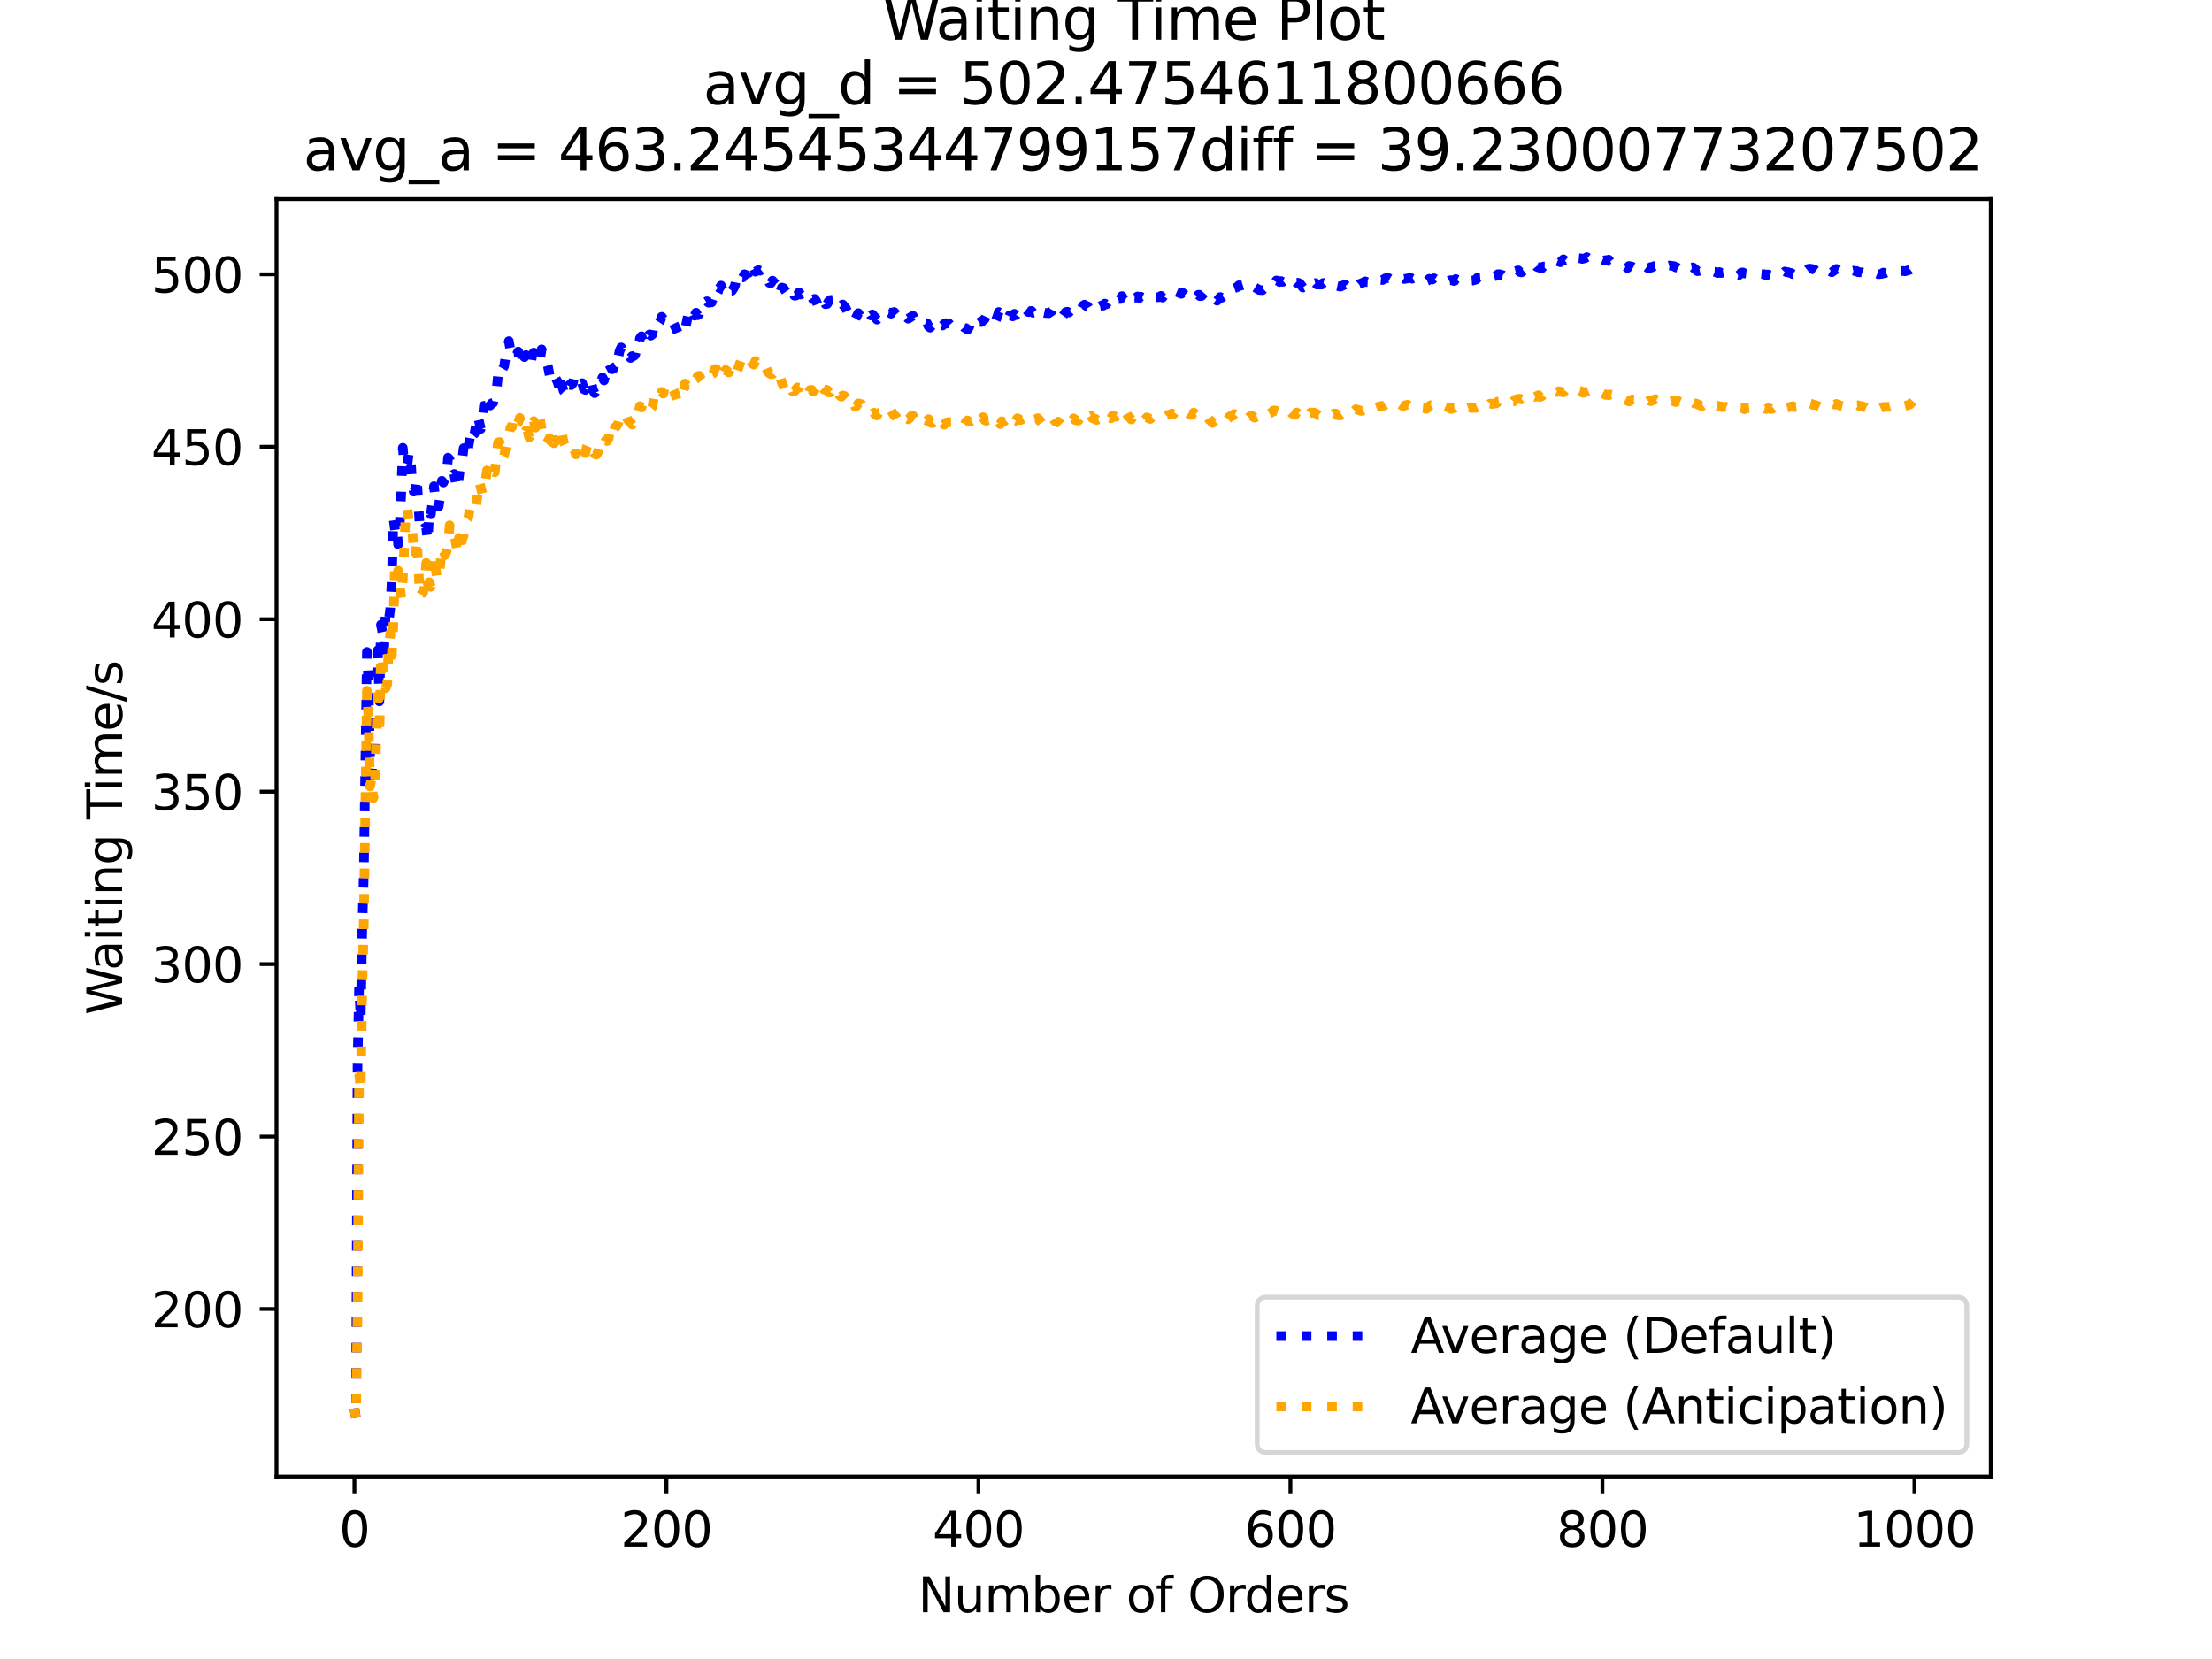 <?xml version="1.0" encoding="utf-8" standalone="no"?>
<!DOCTYPE svg PUBLIC "-//W3C//DTD SVG 1.1//EN"
  "http://www.w3.org/Graphics/SVG/1.1/DTD/svg11.dtd">
<svg xmlns:xlink="http://www.w3.org/1999/xlink" width="460.8pt" height="345.6pt" viewBox="0 0 460.8 345.6" xmlns="http://www.w3.org/2000/svg" version="1.1">
 <defs>
  <style type="text/css">*{stroke-linejoin: round; stroke-linecap: butt}</style>
 </defs>
 <g id="figure_1">
  <g id="patch_1">
   <path d="M 0 345.6 
L 460.8 345.6 
L 460.8 0 
L 0 0 
z
" style="fill: #ffffff"/>
  </g>
  <g id="axes_1">
   <g id="patch_2">
    <path d="M 57.6 307.584 
L 414.72 307.584 
L 414.72 41.472 
L 57.6 41.472 
z
" style="fill: #ffffff"/>
   </g>
   <g id="matplotlib.axis_1">
    <g id="xtick_1">
     <g id="line2d_1">
      <defs>
       <path id="mba0e4a3437" d="M 0 0 
L 0 3.5 
" style="stroke: #000000; stroke-width: 0.8"/>
      </defs>
      <g>
       <use xlink:href="#mba0e4a3437" x="73.833" y="307.584" style="stroke: #000000; stroke-width: 0.8"/>
      </g>
     </g>
     <g id="text_1">
      <!-- 0 -->
      <g transform="translate(70.651 322.182)scale(0.1 -0.1)">
       <defs>
        <path id="DejaVuSans-30" d="M 2034 4250 
Q 1547 4250 1301 3770 
Q 1056 3291 1056 2328 
Q 1056 1369 1301 889 
Q 1547 409 2034 409 
Q 2525 409 2770 889 
Q 3016 1369 3016 2328 
Q 3016 3291 2770 3770 
Q 2525 4250 2034 4250 
z
M 2034 4750 
Q 2819 4750 3233 4129 
Q 3647 3509 3647 2328 
Q 3647 1150 3233 529 
Q 2819 -91 2034 -91 
Q 1250 -91 836 529 
Q 422 1150 422 2328 
Q 422 3509 836 4129 
Q 1250 4750 2034 4750 
z
" transform="scale(0.016)"/>
       </defs>
       <use xlink:href="#DejaVuSans-30"/>
      </g>
     </g>
    </g>
    <g id="xtick_2">
     <g id="line2d_2">
      <g>
       <use xlink:href="#mba0e4a3437" x="138.829" y="307.584" style="stroke: #000000; stroke-width: 0.8"/>
      </g>
     </g>
     <g id="text_2">
      <!-- 200 -->
      <g transform="translate(129.285 322.182)scale(0.1 -0.1)">
       <defs>
        <path id="DejaVuSans-32" d="M 1228 531 
L 3431 531 
L 3431 0 
L 469 0 
L 469 531 
Q 828 903 1448 1529 
Q 2069 2156 2228 2338 
Q 2531 2678 2651 2914 
Q 2772 3150 2772 3378 
Q 2772 3750 2511 3984 
Q 2250 4219 1831 4219 
Q 1534 4219 1204 4116 
Q 875 4013 500 3803 
L 500 4441 
Q 881 4594 1212 4672 
Q 1544 4750 1819 4750 
Q 2544 4750 2975 4387 
Q 3406 4025 3406 3419 
Q 3406 3131 3298 2873 
Q 3191 2616 2906 2266 
Q 2828 2175 2409 1742 
Q 1991 1309 1228 531 
z
" transform="scale(0.016)"/>
       </defs>
       <use xlink:href="#DejaVuSans-32"/>
       <use xlink:href="#DejaVuSans-30" x="63.623"/>
       <use xlink:href="#DejaVuSans-30" x="127.246"/>
      </g>
     </g>
    </g>
    <g id="xtick_3">
     <g id="line2d_3">
      <g>
       <use xlink:href="#mba0e4a3437" x="203.825" y="307.584" style="stroke: #000000; stroke-width: 0.8"/>
      </g>
     </g>
     <g id="text_3">
      <!-- 400 -->
      <g transform="translate(194.281 322.182)scale(0.1 -0.1)">
       <defs>
        <path id="DejaVuSans-34" d="M 2419 4116 
L 825 1625 
L 2419 1625 
L 2419 4116 
z
M 2253 4666 
L 3047 4666 
L 3047 1625 
L 3713 1625 
L 3713 1100 
L 3047 1100 
L 3047 0 
L 2419 0 
L 2419 1100 
L 313 1100 
L 313 1709 
L 2253 4666 
z
" transform="scale(0.016)"/>
       </defs>
       <use xlink:href="#DejaVuSans-34"/>
       <use xlink:href="#DejaVuSans-30" x="63.623"/>
       <use xlink:href="#DejaVuSans-30" x="127.246"/>
      </g>
     </g>
    </g>
    <g id="xtick_4">
     <g id="line2d_4">
      <g>
       <use xlink:href="#mba0e4a3437" x="268.82" y="307.584" style="stroke: #000000; stroke-width: 0.8"/>
      </g>
     </g>
     <g id="text_4">
      <!-- 600 -->
      <g transform="translate(259.277 322.182)scale(0.1 -0.1)">
       <defs>
        <path id="DejaVuSans-36" d="M 2113 2584 
Q 1688 2584 1439 2293 
Q 1191 2003 1191 1497 
Q 1191 994 1439 701 
Q 1688 409 2113 409 
Q 2538 409 2786 701 
Q 3034 994 3034 1497 
Q 3034 2003 2786 2293 
Q 2538 2584 2113 2584 
z
M 3366 4563 
L 3366 3988 
Q 3128 4100 2886 4159 
Q 2644 4219 2406 4219 
Q 1781 4219 1451 3797 
Q 1122 3375 1075 2522 
Q 1259 2794 1537 2939 
Q 1816 3084 2150 3084 
Q 2853 3084 3261 2657 
Q 3669 2231 3669 1497 
Q 3669 778 3244 343 
Q 2819 -91 2113 -91 
Q 1303 -91 875 529 
Q 447 1150 447 2328 
Q 447 3434 972 4092 
Q 1497 4750 2381 4750 
Q 2619 4750 2861 4703 
Q 3103 4656 3366 4563 
z
" transform="scale(0.016)"/>
       </defs>
       <use xlink:href="#DejaVuSans-36"/>
       <use xlink:href="#DejaVuSans-30" x="63.623"/>
       <use xlink:href="#DejaVuSans-30" x="127.246"/>
      </g>
     </g>
    </g>
    <g id="xtick_5">
     <g id="line2d_5">
      <g>
       <use xlink:href="#mba0e4a3437" x="333.816" y="307.584" style="stroke: #000000; stroke-width: 0.8"/>
      </g>
     </g>
     <g id="text_5">
      <!-- 800 -->
      <g transform="translate(324.273 322.182)scale(0.1 -0.1)">
       <defs>
        <path id="DejaVuSans-38" d="M 2034 2216 
Q 1584 2216 1326 1975 
Q 1069 1734 1069 1313 
Q 1069 891 1326 650 
Q 1584 409 2034 409 
Q 2484 409 2743 651 
Q 3003 894 3003 1313 
Q 3003 1734 2745 1975 
Q 2488 2216 2034 2216 
z
M 1403 2484 
Q 997 2584 770 2862 
Q 544 3141 544 3541 
Q 544 4100 942 4425 
Q 1341 4750 2034 4750 
Q 2731 4750 3128 4425 
Q 3525 4100 3525 3541 
Q 3525 3141 3298 2862 
Q 3072 2584 2669 2484 
Q 3125 2378 3379 2068 
Q 3634 1759 3634 1313 
Q 3634 634 3220 271 
Q 2806 -91 2034 -91 
Q 1263 -91 848 271 
Q 434 634 434 1313 
Q 434 1759 690 2068 
Q 947 2378 1403 2484 
z
M 1172 3481 
Q 1172 3119 1398 2916 
Q 1625 2713 2034 2713 
Q 2441 2713 2670 2916 
Q 2900 3119 2900 3481 
Q 2900 3844 2670 4047 
Q 2441 4250 2034 4250 
Q 1625 4250 1398 4047 
Q 1172 3844 1172 3481 
z
" transform="scale(0.016)"/>
       </defs>
       <use xlink:href="#DejaVuSans-38"/>
       <use xlink:href="#DejaVuSans-30" x="63.623"/>
       <use xlink:href="#DejaVuSans-30" x="127.246"/>
      </g>
     </g>
    </g>
    <g id="xtick_6">
     <g id="line2d_6">
      <g>
       <use xlink:href="#mba0e4a3437" x="398.812" y="307.584" style="stroke: #000000; stroke-width: 0.8"/>
      </g>
     </g>
     <g id="text_6">
      <!-- 1000 -->
      <g transform="translate(386.087 322.182)scale(0.1 -0.1)">
       <defs>
        <path id="DejaVuSans-31" d="M 794 531 
L 1825 531 
L 1825 4091 
L 703 3866 
L 703 4441 
L 1819 4666 
L 2450 4666 
L 2450 531 
L 3481 531 
L 3481 0 
L 794 0 
L 794 531 
z
" transform="scale(0.016)"/>
       </defs>
       <use xlink:href="#DejaVuSans-31"/>
       <use xlink:href="#DejaVuSans-30" x="63.623"/>
       <use xlink:href="#DejaVuSans-30" x="127.246"/>
       <use xlink:href="#DejaVuSans-30" x="190.869"/>
      </g>
     </g>
    </g>
    <g id="text_7">
     <!-- Number of Orders -->
     <g transform="translate(191.262 335.861)scale(0.1 -0.1)">
      <defs>
       <path id="DejaVuSans-4e" d="M 628 4666 
L 1478 4666 
L 3547 763 
L 3547 4666 
L 4159 4666 
L 4159 0 
L 3309 0 
L 1241 3903 
L 1241 0 
L 628 0 
L 628 4666 
z
" transform="scale(0.016)"/>
       <path id="DejaVuSans-75" d="M 544 1381 
L 544 3500 
L 1119 3500 
L 1119 1403 
Q 1119 906 1312 657 
Q 1506 409 1894 409 
Q 2359 409 2629 706 
Q 2900 1003 2900 1516 
L 2900 3500 
L 3475 3500 
L 3475 0 
L 2900 0 
L 2900 538 
Q 2691 219 2414 64 
Q 2138 -91 1772 -91 
Q 1169 -91 856 284 
Q 544 659 544 1381 
z
M 1991 3584 
L 1991 3584 
z
" transform="scale(0.016)"/>
       <path id="DejaVuSans-6d" d="M 3328 2828 
Q 3544 3216 3844 3400 
Q 4144 3584 4550 3584 
Q 5097 3584 5394 3201 
Q 5691 2819 5691 2113 
L 5691 0 
L 5113 0 
L 5113 2094 
Q 5113 2597 4934 2840 
Q 4756 3084 4391 3084 
Q 3944 3084 3684 2787 
Q 3425 2491 3425 1978 
L 3425 0 
L 2847 0 
L 2847 2094 
Q 2847 2600 2669 2842 
Q 2491 3084 2119 3084 
Q 1678 3084 1418 2786 
Q 1159 2488 1159 1978 
L 1159 0 
L 581 0 
L 581 3500 
L 1159 3500 
L 1159 2956 
Q 1356 3278 1631 3431 
Q 1906 3584 2284 3584 
Q 2666 3584 2933 3390 
Q 3200 3197 3328 2828 
z
" transform="scale(0.016)"/>
       <path id="DejaVuSans-62" d="M 3116 1747 
Q 3116 2381 2855 2742 
Q 2594 3103 2138 3103 
Q 1681 3103 1420 2742 
Q 1159 2381 1159 1747 
Q 1159 1113 1420 752 
Q 1681 391 2138 391 
Q 2594 391 2855 752 
Q 3116 1113 3116 1747 
z
M 1159 2969 
Q 1341 3281 1617 3432 
Q 1894 3584 2278 3584 
Q 2916 3584 3314 3078 
Q 3713 2572 3713 1747 
Q 3713 922 3314 415 
Q 2916 -91 2278 -91 
Q 1894 -91 1617 61 
Q 1341 213 1159 525 
L 1159 0 
L 581 0 
L 581 4863 
L 1159 4863 
L 1159 2969 
z
" transform="scale(0.016)"/>
       <path id="DejaVuSans-65" d="M 3597 1894 
L 3597 1613 
L 953 1613 
Q 991 1019 1311 708 
Q 1631 397 2203 397 
Q 2534 397 2845 478 
Q 3156 559 3463 722 
L 3463 178 
Q 3153 47 2828 -22 
Q 2503 -91 2169 -91 
Q 1331 -91 842 396 
Q 353 884 353 1716 
Q 353 2575 817 3079 
Q 1281 3584 2069 3584 
Q 2775 3584 3186 3129 
Q 3597 2675 3597 1894 
z
M 3022 2063 
Q 3016 2534 2758 2815 
Q 2500 3097 2075 3097 
Q 1594 3097 1305 2825 
Q 1016 2553 972 2059 
L 3022 2063 
z
" transform="scale(0.016)"/>
       <path id="DejaVuSans-72" d="M 2631 2963 
Q 2534 3019 2420 3045 
Q 2306 3072 2169 3072 
Q 1681 3072 1420 2755 
Q 1159 2438 1159 1844 
L 1159 0 
L 581 0 
L 581 3500 
L 1159 3500 
L 1159 2956 
Q 1341 3275 1631 3429 
Q 1922 3584 2338 3584 
Q 2397 3584 2469 3576 
Q 2541 3569 2628 3553 
L 2631 2963 
z
" transform="scale(0.016)"/>
       <path id="DejaVuSans-20" transform="scale(0.016)"/>
       <path id="DejaVuSans-6f" d="M 1959 3097 
Q 1497 3097 1228 2736 
Q 959 2375 959 1747 
Q 959 1119 1226 758 
Q 1494 397 1959 397 
Q 2419 397 2687 759 
Q 2956 1122 2956 1747 
Q 2956 2369 2687 2733 
Q 2419 3097 1959 3097 
z
M 1959 3584 
Q 2709 3584 3137 3096 
Q 3566 2609 3566 1747 
Q 3566 888 3137 398 
Q 2709 -91 1959 -91 
Q 1206 -91 779 398 
Q 353 888 353 1747 
Q 353 2609 779 3096 
Q 1206 3584 1959 3584 
z
" transform="scale(0.016)"/>
       <path id="DejaVuSans-66" d="M 2375 4863 
L 2375 4384 
L 1825 4384 
Q 1516 4384 1395 4259 
Q 1275 4134 1275 3809 
L 1275 3500 
L 2222 3500 
L 2222 3053 
L 1275 3053 
L 1275 0 
L 697 0 
L 697 3053 
L 147 3053 
L 147 3500 
L 697 3500 
L 697 3744 
Q 697 4328 969 4595 
Q 1241 4863 1831 4863 
L 2375 4863 
z
" transform="scale(0.016)"/>
       <path id="DejaVuSans-4f" d="M 2522 4238 
Q 1834 4238 1429 3725 
Q 1025 3213 1025 2328 
Q 1025 1447 1429 934 
Q 1834 422 2522 422 
Q 3209 422 3611 934 
Q 4013 1447 4013 2328 
Q 4013 3213 3611 3725 
Q 3209 4238 2522 4238 
z
M 2522 4750 
Q 3503 4750 4090 4092 
Q 4678 3434 4678 2328 
Q 4678 1225 4090 567 
Q 3503 -91 2522 -91 
Q 1538 -91 948 565 
Q 359 1222 359 2328 
Q 359 3434 948 4092 
Q 1538 4750 2522 4750 
z
" transform="scale(0.016)"/>
       <path id="DejaVuSans-64" d="M 2906 2969 
L 2906 4863 
L 3481 4863 
L 3481 0 
L 2906 0 
L 2906 525 
Q 2725 213 2448 61 
Q 2172 -91 1784 -91 
Q 1150 -91 751 415 
Q 353 922 353 1747 
Q 353 2572 751 3078 
Q 1150 3584 1784 3584 
Q 2172 3584 2448 3432 
Q 2725 3281 2906 2969 
z
M 947 1747 
Q 947 1113 1208 752 
Q 1469 391 1925 391 
Q 2381 391 2643 752 
Q 2906 1113 2906 1747 
Q 2906 2381 2643 2742 
Q 2381 3103 1925 3103 
Q 1469 3103 1208 2742 
Q 947 2381 947 1747 
z
" transform="scale(0.016)"/>
       <path id="DejaVuSans-73" d="M 2834 3397 
L 2834 2853 
Q 2591 2978 2328 3040 
Q 2066 3103 1784 3103 
Q 1356 3103 1142 2972 
Q 928 2841 928 2578 
Q 928 2378 1081 2264 
Q 1234 2150 1697 2047 
L 1894 2003 
Q 2506 1872 2764 1633 
Q 3022 1394 3022 966 
Q 3022 478 2636 193 
Q 2250 -91 1575 -91 
Q 1294 -91 989 -36 
Q 684 19 347 128 
L 347 722 
Q 666 556 975 473 
Q 1284 391 1588 391 
Q 1994 391 2212 530 
Q 2431 669 2431 922 
Q 2431 1156 2273 1281 
Q 2116 1406 1581 1522 
L 1381 1569 
Q 847 1681 609 1914 
Q 372 2147 372 2553 
Q 372 3047 722 3315 
Q 1072 3584 1716 3584 
Q 2034 3584 2315 3537 
Q 2597 3491 2834 3397 
z
" transform="scale(0.016)"/>
      </defs>
      <use xlink:href="#DejaVuSans-4e"/>
      <use xlink:href="#DejaVuSans-75" x="74.805"/>
      <use xlink:href="#DejaVuSans-6d" x="138.184"/>
      <use xlink:href="#DejaVuSans-62" x="235.596"/>
      <use xlink:href="#DejaVuSans-65" x="299.072"/>
      <use xlink:href="#DejaVuSans-72" x="360.596"/>
      <use xlink:href="#DejaVuSans-20" x="401.709"/>
      <use xlink:href="#DejaVuSans-6f" x="433.496"/>
      <use xlink:href="#DejaVuSans-66" x="494.678"/>
      <use xlink:href="#DejaVuSans-20" x="529.883"/>
      <use xlink:href="#DejaVuSans-4f" x="561.67"/>
      <use xlink:href="#DejaVuSans-72" x="640.381"/>
      <use xlink:href="#DejaVuSans-64" x="679.744"/>
      <use xlink:href="#DejaVuSans-65" x="743.221"/>
      <use xlink:href="#DejaVuSans-72" x="804.744"/>
      <use xlink:href="#DejaVuSans-73" x="845.857"/>
     </g>
    </g>
   </g>
   <g id="matplotlib.axis_2">
    <g id="ytick_1">
     <g id="line2d_7">
      <defs>
       <path id="mee24ee125a" d="M 0 0 
L -3.5 0 
" style="stroke: #000000; stroke-width: 0.8"/>
      </defs>
      <g>
       <use xlink:href="#mee24ee125a" x="57.6" y="272.691" style="stroke: #000000; stroke-width: 0.8"/>
      </g>
     </g>
     <g id="text_8">
      <!-- 200 -->
      <g transform="translate(31.512 276.49)scale(0.1 -0.1)">
       <use xlink:href="#DejaVuSans-32"/>
       <use xlink:href="#DejaVuSans-30" x="63.623"/>
       <use xlink:href="#DejaVuSans-30" x="127.246"/>
      </g>
     </g>
    </g>
    <g id="ytick_2">
     <g id="line2d_8">
      <g>
       <use xlink:href="#mee24ee125a" x="57.6" y="236.766" style="stroke: #000000; stroke-width: 0.8"/>
      </g>
     </g>
     <g id="text_9">
      <!-- 250 -->
      <g transform="translate(31.512 240.566)scale(0.1 -0.1)">
       <defs>
        <path id="DejaVuSans-35" d="M 691 4666 
L 3169 4666 
L 3169 4134 
L 1269 4134 
L 1269 2991 
Q 1406 3038 1543 3061 
Q 1681 3084 1819 3084 
Q 2600 3084 3056 2656 
Q 3513 2228 3513 1497 
Q 3513 744 3044 326 
Q 2575 -91 1722 -91 
Q 1428 -91 1123 -41 
Q 819 9 494 109 
L 494 744 
Q 775 591 1075 516 
Q 1375 441 1709 441 
Q 2250 441 2565 725 
Q 2881 1009 2881 1497 
Q 2881 1984 2565 2268 
Q 2250 2553 1709 2553 
Q 1456 2553 1204 2497 
Q 953 2441 691 2322 
L 691 4666 
z
" transform="scale(0.016)"/>
       </defs>
       <use xlink:href="#DejaVuSans-32"/>
       <use xlink:href="#DejaVuSans-35" x="63.623"/>
       <use xlink:href="#DejaVuSans-30" x="127.246"/>
      </g>
     </g>
    </g>
    <g id="ytick_3">
     <g id="line2d_9">
      <g>
       <use xlink:href="#mee24ee125a" x="57.6" y="200.842" style="stroke: #000000; stroke-width: 0.8"/>
      </g>
     </g>
     <g id="text_10">
      <!-- 300 -->
      <g transform="translate(31.512 204.641)scale(0.1 -0.1)">
       <defs>
        <path id="DejaVuSans-33" d="M 2597 2516 
Q 3050 2419 3304 2112 
Q 3559 1806 3559 1356 
Q 3559 666 3084 287 
Q 2609 -91 1734 -91 
Q 1441 -91 1130 -33 
Q 819 25 488 141 
L 488 750 
Q 750 597 1062 519 
Q 1375 441 1716 441 
Q 2309 441 2620 675 
Q 2931 909 2931 1356 
Q 2931 1769 2642 2001 
Q 2353 2234 1838 2234 
L 1294 2234 
L 1294 2753 
L 1863 2753 
Q 2328 2753 2575 2939 
Q 2822 3125 2822 3475 
Q 2822 3834 2567 4026 
Q 2313 4219 1838 4219 
Q 1578 4219 1281 4162 
Q 984 4106 628 3988 
L 628 4550 
Q 988 4650 1302 4700 
Q 1616 4750 1894 4750 
Q 2613 4750 3031 4423 
Q 3450 4097 3450 3541 
Q 3450 3153 3228 2886 
Q 3006 2619 2597 2516 
z
" transform="scale(0.016)"/>
       </defs>
       <use xlink:href="#DejaVuSans-33"/>
       <use xlink:href="#DejaVuSans-30" x="63.623"/>
       <use xlink:href="#DejaVuSans-30" x="127.246"/>
      </g>
     </g>
    </g>
    <g id="ytick_4">
     <g id="line2d_10">
      <g>
       <use xlink:href="#mee24ee125a" x="57.6" y="164.917" style="stroke: #000000; stroke-width: 0.8"/>
      </g>
     </g>
     <g id="text_11">
      <!-- 350 -->
      <g transform="translate(31.512 168.716)scale(0.1 -0.1)">
       <use xlink:href="#DejaVuSans-33"/>
       <use xlink:href="#DejaVuSans-35" x="63.623"/>
       <use xlink:href="#DejaVuSans-30" x="127.246"/>
      </g>
     </g>
    </g>
    <g id="ytick_5">
     <g id="line2d_11">
      <g>
       <use xlink:href="#mee24ee125a" x="57.6" y="128.992" style="stroke: #000000; stroke-width: 0.8"/>
      </g>
     </g>
     <g id="text_12">
      <!-- 400 -->
      <g transform="translate(31.512 132.792)scale(0.1 -0.1)">
       <use xlink:href="#DejaVuSans-34"/>
       <use xlink:href="#DejaVuSans-30" x="63.623"/>
       <use xlink:href="#DejaVuSans-30" x="127.246"/>
      </g>
     </g>
    </g>
    <g id="ytick_6">
     <g id="line2d_12">
      <g>
       <use xlink:href="#mee24ee125a" x="57.6" y="93.068" style="stroke: #000000; stroke-width: 0.8"/>
      </g>
     </g>
     <g id="text_13">
      <!-- 450 -->
      <g transform="translate(31.512 96.867)scale(0.1 -0.1)">
       <use xlink:href="#DejaVuSans-34"/>
       <use xlink:href="#DejaVuSans-35" x="63.623"/>
       <use xlink:href="#DejaVuSans-30" x="127.246"/>
      </g>
     </g>
    </g>
    <g id="ytick_7">
     <g id="line2d_13">
      <g>
       <use xlink:href="#mee24ee125a" x="57.6" y="57.143" style="stroke: #000000; stroke-width: 0.8"/>
      </g>
     </g>
     <g id="text_14">
      <!-- 500 -->
      <g transform="translate(31.512 60.942)scale(0.1 -0.1)">
       <use xlink:href="#DejaVuSans-35"/>
       <use xlink:href="#DejaVuSans-30" x="63.623"/>
       <use xlink:href="#DejaVuSans-30" x="127.246"/>
      </g>
     </g>
    </g>
    <g id="text_15">
     <!-- Waiting Time/s -->
     <g transform="translate(25.433 211.41)rotate(-90)scale(0.1 -0.1)">
      <defs>
       <path id="DejaVuSans-57" d="M 213 4666 
L 850 4666 
L 1831 722 
L 2809 4666 
L 3519 4666 
L 4500 722 
L 5478 4666 
L 6119 4666 
L 4947 0 
L 4153 0 
L 3169 4050 
L 2175 0 
L 1381 0 
L 213 4666 
z
" transform="scale(0.016)"/>
       <path id="DejaVuSans-61" d="M 2194 1759 
Q 1497 1759 1228 1600 
Q 959 1441 959 1056 
Q 959 750 1161 570 
Q 1363 391 1709 391 
Q 2188 391 2477 730 
Q 2766 1069 2766 1631 
L 2766 1759 
L 2194 1759 
z
M 3341 1997 
L 3341 0 
L 2766 0 
L 2766 531 
Q 2569 213 2275 61 
Q 1981 -91 1556 -91 
Q 1019 -91 701 211 
Q 384 513 384 1019 
Q 384 1609 779 1909 
Q 1175 2209 1959 2209 
L 2766 2209 
L 2766 2266 
Q 2766 2663 2505 2880 
Q 2244 3097 1772 3097 
Q 1472 3097 1187 3025 
Q 903 2953 641 2809 
L 641 3341 
Q 956 3463 1253 3523 
Q 1550 3584 1831 3584 
Q 2591 3584 2966 3190 
Q 3341 2797 3341 1997 
z
" transform="scale(0.016)"/>
       <path id="DejaVuSans-69" d="M 603 3500 
L 1178 3500 
L 1178 0 
L 603 0 
L 603 3500 
z
M 603 4863 
L 1178 4863 
L 1178 4134 
L 603 4134 
L 603 4863 
z
" transform="scale(0.016)"/>
       <path id="DejaVuSans-74" d="M 1172 4494 
L 1172 3500 
L 2356 3500 
L 2356 3053 
L 1172 3053 
L 1172 1153 
Q 1172 725 1289 603 
Q 1406 481 1766 481 
L 2356 481 
L 2356 0 
L 1766 0 
Q 1100 0 847 248 
Q 594 497 594 1153 
L 594 3053 
L 172 3053 
L 172 3500 
L 594 3500 
L 594 4494 
L 1172 4494 
z
" transform="scale(0.016)"/>
       <path id="DejaVuSans-6e" d="M 3513 2113 
L 3513 0 
L 2938 0 
L 2938 2094 
Q 2938 2591 2744 2837 
Q 2550 3084 2163 3084 
Q 1697 3084 1428 2787 
Q 1159 2491 1159 1978 
L 1159 0 
L 581 0 
L 581 3500 
L 1159 3500 
L 1159 2956 
Q 1366 3272 1645 3428 
Q 1925 3584 2291 3584 
Q 2894 3584 3203 3211 
Q 3513 2838 3513 2113 
z
" transform="scale(0.016)"/>
       <path id="DejaVuSans-67" d="M 2906 1791 
Q 2906 2416 2648 2759 
Q 2391 3103 1925 3103 
Q 1463 3103 1205 2759 
Q 947 2416 947 1791 
Q 947 1169 1205 825 
Q 1463 481 1925 481 
Q 2391 481 2648 825 
Q 2906 1169 2906 1791 
z
M 3481 434 
Q 3481 -459 3084 -895 
Q 2688 -1331 1869 -1331 
Q 1566 -1331 1297 -1286 
Q 1028 -1241 775 -1147 
L 775 -588 
Q 1028 -725 1275 -790 
Q 1522 -856 1778 -856 
Q 2344 -856 2625 -561 
Q 2906 -266 2906 331 
L 2906 616 
Q 2728 306 2450 153 
Q 2172 0 1784 0 
Q 1141 0 747 490 
Q 353 981 353 1791 
Q 353 2603 747 3093 
Q 1141 3584 1784 3584 
Q 2172 3584 2450 3431 
Q 2728 3278 2906 2969 
L 2906 3500 
L 3481 3500 
L 3481 434 
z
" transform="scale(0.016)"/>
       <path id="DejaVuSans-54" d="M -19 4666 
L 3928 4666 
L 3928 4134 
L 2272 4134 
L 2272 0 
L 1638 0 
L 1638 4134 
L -19 4134 
L -19 4666 
z
" transform="scale(0.016)"/>
       <path id="DejaVuSans-2f" d="M 1625 4666 
L 2156 4666 
L 531 -594 
L 0 -594 
L 1625 4666 
z
" transform="scale(0.016)"/>
      </defs>
      <use xlink:href="#DejaVuSans-57"/>
      <use xlink:href="#DejaVuSans-61" x="92.502"/>
      <use xlink:href="#DejaVuSans-69" x="153.781"/>
      <use xlink:href="#DejaVuSans-74" x="181.564"/>
      <use xlink:href="#DejaVuSans-69" x="220.773"/>
      <use xlink:href="#DejaVuSans-6e" x="248.557"/>
      <use xlink:href="#DejaVuSans-67" x="311.936"/>
      <use xlink:href="#DejaVuSans-20" x="375.412"/>
      <use xlink:href="#DejaVuSans-54" x="407.199"/>
      <use xlink:href="#DejaVuSans-69" x="465.158"/>
      <use xlink:href="#DejaVuSans-6d" x="492.941"/>
      <use xlink:href="#DejaVuSans-65" x="590.354"/>
      <use xlink:href="#DejaVuSans-2f" x="651.877"/>
      <use xlink:href="#DejaVuSans-73" x="685.568"/>
     </g>
    </g>
   </g>
   <g id="line2d_14">
    <path d="M 73.833 293.376 
L 74.158 295.488 
L 74.483 221.602 
L 74.808 205.33 
L 75.133 212.56 
L 75.458 193.731 
L 75.783 182.078 
L 76.433 135.793 
L 76.758 142.44 
L 77.083 157.215 
L 77.408 161.489 
L 77.732 157.387 
L 78.057 157.049 
L 78.707 135.452 
L 79.032 146.104 
L 79.357 130.142 
L 79.682 131.763 
L 80.007 135.371 
L 80.332 127.809 
L 80.657 127.754 
L 80.982 129.268 
L 81.307 126.641 
L 81.632 120.164 
L 81.957 107.884 
L 82.282 110.395 
L 82.607 109.514 
L 82.932 113.424 
L 83.257 109.733 
L 83.582 102.81 
L 83.907 93.277 
L 84.232 97.071 
L 84.557 97.23 
L 84.882 96.556 
L 85.207 94.135 
L 85.532 95.415 
L 85.857 100.762 
L 86.182 102.426 
L 86.507 102.011 
L 86.832 99.462 
L 87.482 110.605 
L 87.807 110.412 
L 88.132 110.561 
L 88.457 109.953 
L 88.782 109.948 
L 89.107 112.762 
L 89.432 106.264 
L 89.757 107.149 
L 90.082 104.749 
L 90.407 101.275 
L 90.732 104.44 
L 91.057 104.051 
L 91.382 105.524 
L 91.707 103.425 
L 92.032 100.153 
L 92.357 100.515 
L 92.682 99.741 
L 93.007 99.267 
L 93.331 95.332 
L 93.656 95.685 
L 93.981 97.858 
L 94.306 98.991 
L 94.631 98.726 
L 94.956 100.703 
L 95.281 101.857 
L 95.931 96.73 
L 96.256 96.062 
L 96.581 93.36 
L 96.906 93.471 
L 97.231 95.026 
L 98.206 89.408 
L 98.531 90.717 
L 98.856 90.331 
L 99.506 86.525 
L 100.156 89.333 
L 100.481 88.139 
L 100.806 84.534 
L 101.131 84.521 
L 101.456 82.455 
L 101.781 84.153 
L 102.106 84.469 
L 102.431 84.014 
L 102.756 83.897 
L 103.081 81.915 
L 103.406 81.642 
L 103.731 78.271 
L 104.056 78.997 
L 104.381 77.44 
L 105.031 76.28 
L 105.356 74.051 
L 106.006 71.069 
L 106.331 72.929 
L 106.981 74.696 
L 107.306 74.022 
L 107.631 73.876 
L 107.956 73.24 
L 108.281 75.475 
L 108.606 73.586 
L 109.255 74.396 
L 109.58 73.962 
L 109.905 74.227 
L 110.23 76.273 
L 110.555 76.038 
L 110.88 73.914 
L 111.205 73.45 
L 111.53 74.939 
L 111.855 75.503 
L 112.18 75.405 
L 112.505 74.801 
L 112.83 72.779 
L 113.155 74.433 
L 113.48 74.649 
L 113.805 75.254 
L 114.13 76.264 
L 114.78 79.599 
L 115.105 78.608 
L 115.755 78.804 
L 116.08 79.381 
L 116.405 80.381 
L 116.73 82.325 
L 117.055 80.15 
L 117.38 81.387 
L 117.705 81.708 
L 118.03 79.899 
L 118.355 80.713 
L 118.68 80.164 
L 119.005 80.23 
L 119.33 79.853 
L 119.655 78.351 
L 119.98 79.322 
L 120.63 80.166 
L 121.28 79.822 
L 121.605 81.056 
L 121.93 81.224 
L 122.255 79.964 
L 122.58 79.237 
L 122.905 79.283 
L 123.23 79.907 
L 123.555 81.28 
L 123.88 81.908 
L 124.205 81.057 
L 124.53 79.843 
L 124.855 80.003 
L 125.179 79.52 
L 125.504 78.633 
L 125.829 79.245 
L 126.154 77.894 
L 126.479 75.86 
L 126.804 75.718 
L 127.454 76.93 
L 127.779 76.83 
L 128.429 74.17 
L 128.754 74.61 
L 129.079 73.078 
L 129.404 72.378 
L 129.729 73.783 
L 130.054 73.502 
L 130.379 73.631 
L 130.704 74.179 
L 131.029 74.058 
L 131.354 74.564 
L 131.679 74.191 
L 132.004 74.193 
L 132.329 73.914 
L 132.654 72.407 
L 132.979 72.773 
L 133.304 70.485 
L 133.629 70.043 
L 133.954 70.901 
L 134.279 71.282 
L 134.604 69.454 
L 134.929 70.079 
L 135.254 69.7 
L 135.579 69.919 
L 135.904 69.664 
L 136.229 67.708 
L 136.554 66.752 
L 137.204 67.402 
L 137.529 66.9 
L 137.854 65.995 
L 138.179 66.46 
L 138.504 66.485 
L 138.829 66.704 
L 139.154 67.125 
L 139.479 67.749 
L 139.804 67.597 
L 140.129 67.024 
L 140.779 68.34 
L 141.428 69.898 
L 141.753 69.796 
L 142.728 68.666 
L 143.378 65.447 
L 143.703 65.897 
L 144.028 64.789 
L 144.353 64.813 
L 144.678 65.762 
L 145.003 65.137 
L 145.328 65.677 
L 145.653 65.457 
L 146.303 63.285 
L 146.628 63.434 
L 146.953 62.967 
L 147.278 62.761 
L 147.603 63.061 
L 148.253 62.99 
L 148.903 60.992 
L 149.228 61.101 
L 149.553 59.748 
L 149.878 60.021 
L 150.203 59.493 
L 150.528 60.313 
L 151.178 60.499 
L 151.503 59.636 
L 151.828 60.851 
L 152.153 60.578 
L 152.478 60.568 
L 152.803 60.095 
L 153.128 59.386 
L 153.453 57.649 
L 153.778 57.925 
L 154.103 57.232 
L 154.428 57.751 
L 154.753 57.79 
L 155.078 57.13 
L 155.403 57.28 
L 155.728 57.696 
L 156.053 58.378 
L 156.378 58.111 
L 156.703 57.438 
L 157.027 55.903 
L 157.352 56.593 
L 158.002 56.259 
L 158.327 56.397 
L 158.652 56.134 
L 158.977 56.699 
L 159.302 57.521 
L 159.952 58.147 
L 160.277 58.913 
L 160.602 58.964 
L 160.927 58.459 
L 161.577 59.19 
L 162.227 61.457 
L 162.552 60.821 
L 162.877 59.903 
L 163.202 60.009 
L 163.852 60.954 
L 164.177 61.488 
L 164.502 61.238 
L 164.827 60.691 
L 165.152 60.532 
L 165.477 61.589 
L 165.802 61.579 
L 166.127 61.391 
L 166.452 60.909 
L 166.777 61.354 
L 167.102 61.024 
L 167.427 61.054 
L 167.752 61.253 
L 168.077 60.807 
L 168.402 61.322 
L 169.052 61.913 
L 169.377 62.37 
L 169.702 62.263 
L 170.027 62.706 
L 170.352 63.576 
L 170.677 63.082 
L 171.002 63.217 
L 171.327 63.594 
L 171.652 62.675 
L 171.977 63.372 
L 172.302 63.317 
L 172.627 62.762 
L 172.951 62.496 
L 173.601 62.423 
L 174.251 63.98 
L 174.576 63.496 
L 174.901 63.844 
L 175.551 63.433 
L 176.201 64.206 
L 176.851 65.663 
L 177.176 65.476 
L 177.501 66.416 
L 177.826 66.694 
L 178.151 66.54 
L 178.801 65.238 
L 179.126 65.774 
L 179.451 65.885 
L 179.776 65.754 
L 180.101 65.756 
L 180.426 64.759 
L 180.751 64.798 
L 181.076 65.167 
L 181.401 65.72 
L 181.726 65.495 
L 182.701 66.586 
L 183.026 66.129 
L 183.351 66.028 
L 183.676 66.17 
L 184.001 65.833 
L 184.326 65.92 
L 184.651 65.247 
L 184.976 65.058 
L 185.301 65.113 
L 185.626 65.345 
L 185.951 65.076 
L 186.276 64.995 
L 186.926 65.78 
L 187.251 65.667 
L 187.576 65.305 
L 187.901 66.005 
L 188.55 66.413 
L 188.875 66.086 
L 189.2 66.394 
L 190.175 65.782 
L 190.5 66.474 
L 191.15 66.747 
L 191.8 66.456 
L 192.125 67.129 
L 192.45 66.924 
L 192.775 67.283 
L 193.1 67.322 
L 193.425 68.001 
L 193.75 68.258 
L 194.075 67.869 
L 194.4 67.847 
L 194.725 67.428 
L 195.05 67.669 
L 195.7 66.922 
L 196.025 67.701 
L 196.35 67.813 
L 196.675 67.475 
L 197 67.316 
L 197.325 67.399 
L 197.65 67.361 
L 197.975 67.724 
L 199.275 67.448 
L 200.25 68.043 
L 200.575 67.891 
L 200.9 68.256 
L 201.225 68.36 
L 201.55 68.682 
L 201.875 68.172 
L 202.2 67.205 
L 202.525 66.975 
L 202.85 67.412 
L 203.175 66.814 
L 203.5 66.884 
L 203.825 67.335 
L 204.15 67.07 
L 204.474 67.092 
L 204.799 66.698 
L 205.124 66.498 
L 205.449 65.766 
L 206.424 67.043 
L 206.749 67.009 
L 207.074 67.284 
L 207.399 66.818 
L 207.724 66.073 
L 208.049 64.997 
L 208.374 65.15 
L 208.699 65.623 
L 209.024 65.476 
L 209.349 66.103 
L 209.674 65.876 
L 209.999 66.376 
L 210.324 65.681 
L 210.649 65.726 
L 210.974 65.911 
L 211.299 65.377 
L 211.624 65.664 
L 211.949 65.011 
L 212.274 64.863 
L 212.599 64.972 
L 212.924 64.885 
L 213.249 64.091 
L 213.899 64.603 
L 214.224 65.004 
L 214.549 64.97 
L 214.874 64.772 
L 215.199 65.158 
L 215.524 65.085 
L 215.849 65.173 
L 216.174 64.3 
L 216.499 64.417 
L 217.149 65.274 
L 217.474 65.148 
L 217.799 65.219 
L 218.124 65.174 
L 218.449 65.263 
L 219.099 64.825 
L 219.424 64.232 
L 219.749 64.525 
L 220.074 65.059 
L 220.398 65.049 
L 221.048 65.761 
L 221.373 65.93 
L 222.023 65 
L 222.348 64.927 
L 222.673 65.099 
L 223.323 64.376 
L 223.648 64.787 
L 223.973 64.928 
L 224.298 64.5 
L 224.623 64.595 
L 224.948 64.393 
L 225.273 64.341 
L 225.598 63.68 
L 225.923 63.47 
L 226.248 63.726 
L 226.573 63.788 
L 226.898 64.339 
L 227.223 64.67 
L 227.548 64.392 
L 227.873 64.411 
L 228.198 64.28 
L 228.523 63.641 
L 228.848 63.868 
L 229.173 63.816 
L 229.498 63.619 
L 229.823 63.672 
L 230.148 63.242 
L 230.473 63.397 
L 230.798 62.84 
L 231.123 62.984 
L 231.448 62.659 
L 232.098 63.029 
L 232.423 62.268 
L 232.748 62.411 
L 233.073 62.286 
L 233.398 62.293 
L 233.723 61.681 
L 234.048 62.344 
L 235.023 62.948 
L 235.348 63.003 
L 235.673 62.367 
L 235.998 62.726 
L 236.322 62.005 
L 236.647 62.011 
L 236.972 61.758 
L 237.297 62.072 
L 237.622 61.793 
L 237.947 61.954 
L 238.272 61.943 
L 238.597 61.594 
L 238.922 61.873 
L 239.247 61.82 
L 239.572 62.001 
L 239.897 61.708 
L 240.222 61.975 
L 241.522 61.899 
L 241.847 61.634 
L 242.172 61.988 
L 242.497 61.482 
L 242.822 61.46 
L 243.147 61.224 
L 243.472 61.208 
L 243.797 61.466 
L 244.447 61.261 
L 244.772 60.875 
L 245.097 60.783 
L 246.072 61.211 
L 246.397 61.035 
L 247.047 61.59 
L 247.372 61.278 
L 247.697 61.378 
L 248.022 61.342 
L 248.347 61.015 
L 248.672 61.31 
L 248.997 61.79 
L 249.322 61.852 
L 249.647 61.407 
L 249.972 61.698 
L 250.297 61.663 
L 250.947 60.922 
L 251.272 61.177 
L 251.597 61.21 
L 251.922 61.736 
L 252.246 61.952 
L 252.571 62.354 
L 252.896 62.18 
L 253.546 62.637 
L 254.196 61.885 
L 254.521 62.015 
L 254.846 61.772 
L 255.171 61.028 
L 256.146 60.178 
L 256.471 60.225 
L 256.796 59.89 
L 257.121 60.037 
L 257.771 59.814 
L 258.096 59.432 
L 258.421 59.531 
L 259.071 59.33 
L 259.721 59.733 
L 260.046 59.382 
L 260.371 59.633 
L 261.021 59.302 
L 261.346 59.803 
L 262.321 60.403 
L 262.971 60.451 
L 264.271 59.274 
L 264.596 59.262 
L 264.921 58.804 
L 265.246 58.737 
L 265.571 58.922 
L 265.896 58.427 
L 266.221 58.479 
L 266.546 58.747 
L 266.871 58.556 
L 267.196 58.716 
L 267.521 58.458 
L 267.846 58.641 
L 268.495 58.404 
L 269.145 58.736 
L 269.47 58.286 
L 270.12 58.919 
L 270.445 58.9 
L 270.77 59.036 
L 271.42 59.9 
L 271.745 59.737 
L 272.07 59.717 
L 272.395 59.209 
L 272.72 59.044 
L 273.045 59.411 
L 273.37 59.538 
L 273.695 59.051 
L 274.02 58.966 
L 274.345 59.282 
L 275.32 59.285 
L 275.645 58.946 
L 276.62 59.217 
L 276.945 59.149 
L 277.595 59.438 
L 277.92 59.134 
L 278.245 59.187 
L 278.57 59.58 
L 279.22 59.717 
L 280.195 59.284 
L 280.52 59.651 
L 280.845 59.408 
L 281.17 59.538 
L 281.82 58.969 
L 282.795 59.467 
L 283.12 59.183 
L 283.769 58.941 
L 284.419 58.611 
L 284.744 58.759 
L 285.069 58.776 
L 285.394 58.316 
L 285.719 58.459 
L 286.044 58.166 
L 286.369 58.054 
L 286.694 58.367 
L 287.019 58.251 
L 287.994 58.33 
L 288.644 57.95 
L 289.294 57.944 
L 289.619 58.135 
L 289.944 57.928 
L 290.269 57.962 
L 290.919 58.406 
L 291.244 58.386 
L 292.219 57.892 
L 292.544 58.116 
L 293.844 57.881 
L 294.169 58.057 
L 294.819 57.767 
L 295.144 57.735 
L 295.469 57.954 
L 295.794 58.328 
L 296.769 58.461 
L 297.094 58.584 
L 297.419 58.46 
L 297.744 58.076 
L 298.394 58.231 
L 298.719 57.965 
L 299.044 58.18 
L 299.369 57.929 
L 300.018 58.094 
L 300.993 58.537 
L 301.318 58.773 
L 301.968 58.41 
L 302.293 58.36 
L 302.943 58.535 
L 303.268 58.128 
L 303.593 58.28 
L 303.918 58.225 
L 304.243 58.37 
L 304.568 58.343 
L 305.218 58.014 
L 305.543 58.166 
L 305.868 58.002 
L 306.518 58.448 
L 306.843 58.428 
L 307.493 58.245 
L 307.818 57.817 
L 308.468 57.766 
L 308.793 57.977 
L 309.118 57.751 
L 309.443 57.954 
L 309.768 57.624 
L 310.418 57.799 
L 311.718 57.444 
L 312.043 57.114 
L 312.368 57.115 
L 312.693 57.276 
L 313.018 57.289 
L 313.668 57.767 
L 314.318 57.546 
L 314.643 57.192 
L 314.968 57.189 
L 315.293 56.966 
L 315.617 56.49 
L 316.267 56.313 
L 316.592 56.657 
L 316.917 56.744 
L 317.567 56.266 
L 317.892 56.224 
L 318.542 55.731 
L 318.867 55.484 
L 319.192 55.627 
L 319.517 55.297 
L 319.842 55.18 
L 320.167 55.588 
L 321.142 55.921 
L 321.467 55.535 
L 321.792 55.539 
L 322.442 54.918 
L 322.767 54.714 
L 323.092 54.335 
L 323.417 54.254 
L 323.742 54.055 
L 324.392 54.362 
L 325.042 54.629 
L 325.692 54.012 
L 326.017 54.302 
L 326.342 54.153 
L 326.667 54.247 
L 327.317 53.704 
L 327.642 53.897 
L 327.967 53.879 
L 328.292 53.587 
L 328.617 53.755 
L 329.267 53.811 
L 329.592 53.934 
L 330.242 53.775 
L 330.567 53.568 
L 330.892 53.822 
L 331.217 53.814 
L 332.191 54.111 
L 332.516 54.098 
L 332.841 53.911 
L 333.166 54.121 
L 333.491 54.04 
L 334.141 54.292 
L 334.466 54.185 
L 334.791 54.312 
L 335.116 54.082 
L 335.441 54.491 
L 336.091 54.736 
L 336.416 54.719 
L 337.066 55.145 
L 338.691 55.56 
L 339.016 55.82 
L 339.341 55.409 
L 339.991 55.539 
L 340.316 55.706 
L 340.641 55.591 
L 340.966 55.284 
L 341.291 55.382 
L 341.616 55.258 
L 341.941 55.417 
L 342.266 55.119 
L 342.591 55.465 
L 342.916 55.575 
L 343.241 55.818 
L 343.566 55.921 
L 343.891 55.619 
L 344.216 55.672 
L 344.541 55.445 
L 344.866 55.497 
L 345.191 55.212 
L 345.516 55.384 
L 345.841 55.335 
L 346.166 55.456 
L 346.816 55.146 
L 347.141 55.343 
L 347.465 55.408 
L 347.79 55.311 
L 348.765 55.449 
L 349.09 55.695 
L 349.415 55.737 
L 350.065 56.111 
L 350.39 56.052 
L 350.715 56.387 
L 351.04 56.056 
L 351.365 56.057 
L 351.69 55.769 
L 352.015 55.687 
L 352.34 55.75 
L 352.665 55.694 
L 353.64 56.494 
L 354.615 56.306 
L 355.265 56.108 
L 355.59 56.335 
L 356.565 56.31 
L 356.89 56.607 
L 357.215 56.621 
L 357.865 56.898 
L 358.19 56.672 
L 358.515 56.873 
L 359.49 56.722 
L 359.815 56.819 
L 360.14 56.724 
L 360.465 57.03 
L 362.09 57.394 
L 362.415 57.189 
L 362.74 56.777 
L 363.065 56.751 
L 363.389 56.953 
L 365.014 57.151 
L 365.339 57.01 
L 366.314 57.268 
L 366.639 57.062 
L 367.289 57.12 
L 367.614 57.129 
L 367.939 57.367 
L 368.264 57.177 
L 368.914 57.348 
L 369.564 57.193 
L 369.889 56.894 
L 370.539 56.852 
L 370.864 56.753 
L 371.189 56.973 
L 371.514 56.891 
L 371.839 56.553 
L 372.164 56.717 
L 372.489 56.682 
L 372.814 56.839 
L 373.139 56.866 
L 373.464 57.107 
L 373.789 57.074 
L 374.439 56.715 
L 374.764 56.625 
L 375.089 56.336 
L 375.414 56.468 
L 375.739 56.196 
L 376.064 56.118 
L 376.389 56.252 
L 376.714 55.994 
L 377.039 55.958 
L 377.689 56.064 
L 378.014 56.174 
L 378.339 56.428 
L 378.989 56.656 
L 379.313 56.46 
L 379.638 56.603 
L 379.963 56.37 
L 380.613 56.613 
L 380.938 56.458 
L 381.263 56.52 
L 381.588 56.715 
L 382.563 56.018 
L 383.213 56.425 
L 383.538 56.468 
L 383.863 56.254 
L 384.838 56.514 
L 385.163 56.423 
L 385.813 56.458 
L 386.138 56.379 
L 386.463 56.491 
L 386.788 56.461 
L 387.113 56.715 
L 387.763 56.711 
L 389.063 57.199 
L 390.038 57.228 
L 390.688 57.237 
L 391.013 56.979 
L 391.338 57.117 
L 391.988 57.058 
L 392.313 56.783 
L 392.638 56.927 
L 392.963 56.769 
L 393.288 56.774 
L 393.613 56.966 
L 393.938 56.843 
L 394.588 56.984 
L 394.912 56.961 
L 395.887 56.468 
L 396.537 56.455 
L 396.862 56.508 
L 397.837 56.217 
L 398.162 55.962 
L 398.487 55.365 
L 398.487 55.365 
" clip-path="url(#p712a26b5ad)" style="fill: none; stroke-dasharray: 2,3.3; stroke-dashoffset: 0; stroke: #0000ff; stroke-width: 2"/>
   </g>
   <g id="line2d_15">
    <path d="M 73.833 293.376 
L 74.158 295.488 
L 74.483 273.443 
L 74.808 223.539 
L 75.133 227.127 
L 75.458 205.87 
L 75.783 192.483 
L 76.433 143.886 
L 76.758 149.723 
L 77.083 163.837 
L 77.408 162.12 
L 77.732 166.282 
L 78.057 165.309 
L 78.707 142.68 
L 79.032 152.906 
L 79.357 136.567 
L 79.682 137.849 
L 80.332 143.358 
L 80.657 142.597 
L 80.982 134.738 
L 81.307 131.883 
L 81.632 136.491 
L 81.957 129.885 
L 82.282 117.699 
L 82.607 120.048 
L 82.932 118.864 
L 83.582 124.601 
L 83.907 120.79 
L 84.557 106.075 
L 84.882 105.972 
L 85.207 108.947 
L 85.532 109.996 
L 85.857 109.985 
L 86.182 114.822 
L 86.507 116.092 
L 86.832 112.423 
L 87.482 124.319 
L 87.807 123.669 
L 88.132 123.524 
L 88.457 122.275 
L 88.782 117.249 
L 89.107 121.523 
L 89.432 121.281 
L 89.757 122.217 
L 90.082 119.521 
L 90.407 115.763 
L 91.057 120.731 
L 91.382 120.053 
L 91.707 117.694 
L 92.032 114.172 
L 92.357 114.293 
L 92.682 115.643 
L 93.007 114.904 
L 93.331 113.529 
L 93.656 109.427 
L 94.306 111.462 
L 94.631 111.137 
L 95.281 114.938 
L 95.606 112.058 
L 95.931 115.035 
L 96.256 112.404 
L 96.581 111.623 
L 96.906 109.178 
L 97.231 108.272 
L 97.556 107.862 
L 97.881 105.91 
L 98.206 105.849 
L 98.531 106.702 
L 99.181 105.602 
L 99.831 100.346 
L 100.481 102.787 
L 100.806 100.443 
L 101.131 100.243 
L 101.456 97.993 
L 101.781 99.513 
L 102.106 99.654 
L 102.431 99.36 
L 102.756 98.254 
L 103.081 98.379 
L 103.731 92.206 
L 104.056 92.078 
L 104.381 94.74 
L 104.706 95.323 
L 105.031 94.893 
L 105.681 91.509 
L 106.006 90.707 
L 106.331 89.1 
L 106.656 88.952 
L 106.981 86.708 
L 107.631 88.316 
L 107.956 88.037 
L 108.281 87.051 
L 108.606 89.137 
L 109.255 90.333 
L 109.58 89.682 
L 109.905 89.765 
L 110.23 91.092 
L 110.555 88.874 
L 111.205 87.705 
L 111.53 89.073 
L 111.855 87.072 
L 112.18 86.47 
L 112.505 87.447 
L 113.155 91.235 
L 113.48 91.314 
L 113.805 92.352 
L 114.13 91.999 
L 114.455 91.271 
L 114.78 92.819 
L 115.105 91.357 
L 115.43 92.323 
L 115.755 91.659 
L 116.08 91.685 
L 116.405 89.777 
L 116.73 89.19 
L 117.055 90.101 
L 117.38 91.944 
L 117.705 92.681 
L 118.03 93.079 
L 118.68 93.312 
L 119.005 93.519 
L 119.33 92.887 
L 119.98 94.668 
L 120.305 92.767 
L 120.63 92.832 
L 121.28 93.499 
L 121.605 93.246 
L 121.93 94.381 
L 122.255 93.033 
L 122.58 92.219 
L 122.905 92.179 
L 123.23 92.72 
L 123.555 94.009 
L 123.88 94.555 
L 124.205 94.723 
L 124.53 94.242 
L 125.179 92.127 
L 125.504 92.208 
L 125.829 92.736 
L 126.154 91.764 
L 126.479 91.861 
L 126.804 91.255 
L 127.129 89.165 
L 127.779 90.209 
L 128.104 88.986 
L 128.429 88.816 
L 128.754 88.255 
L 129.079 87.015 
L 129.404 87.188 
L 129.729 86.41 
L 130.054 86.341 
L 130.379 86.397 
L 130.704 87.295 
L 131.029 87.762 
L 131.354 87.957 
L 131.679 88.456 
L 132.004 87.853 
L 132.329 87.779 
L 132.654 87.428 
L 133.304 84.598 
L 133.629 84.894 
L 133.954 83.989 
L 134.279 84.709 
L 134.604 85.026 
L 134.929 85.569 
L 135.254 85.515 
L 135.904 84.73 
L 136.229 82.697 
L 136.879 83.308 
L 137.204 83.6 
L 137.529 82.267 
L 137.854 81.625 
L 138.179 82.012 
L 138.504 80.45 
L 139.154 80.057 
L 139.479 80.41 
L 139.804 80.957 
L 140.129 80.835 
L 140.454 81.586 
L 141.103 83.592 
L 141.428 82.207 
L 141.753 81.897 
L 142.078 81.759 
L 142.403 81.276 
L 142.728 79.899 
L 143.053 80.313 
L 143.378 80.036 
L 143.703 79.129 
L 144.028 79.514 
L 144.353 79.345 
L 144.678 78.888 
L 145.003 79.056 
L 145.328 78.375 
L 145.653 78.257 
L 145.978 78.934 
L 146.303 79.326 
L 146.628 79.039 
L 146.953 78.517 
L 147.278 78.725 
L 147.603 78.024 
L 147.928 77.736 
L 148.253 77.968 
L 148.578 77.786 
L 148.903 76.895 
L 149.228 76.873 
L 149.553 77.774 
L 149.878 77.81 
L 150.203 78.005 
L 150.528 76.966 
L 150.853 77.71 
L 151.178 77.067 
L 151.828 77.577 
L 152.153 76.994 
L 152.478 77.365 
L 152.803 78.493 
L 153.128 77.977 
L 153.453 77.678 
L 154.428 74.869 
L 154.753 75.315 
L 155.078 75.283 
L 155.403 74.647 
L 156.378 75.127 
L 156.703 75.735 
L 157.027 75.948 
L 157.352 75.211 
L 157.677 75.582 
L 158.002 75.311 
L 158.327 75.217 
L 158.652 75.596 
L 158.977 76.42 
L 159.302 76.277 
L 159.627 76.686 
L 159.952 77.416 
L 160.277 77.776 
L 160.602 77.954 
L 160.927 77.934 
L 161.252 77.537 
L 161.577 77.906 
L 161.902 77.414 
L 162.227 77.528 
L 162.877 79.756 
L 163.527 81.213 
L 163.852 81.54 
L 164.502 81.219 
L 164.827 80.601 
L 165.152 81.591 
L 165.477 81.51 
L 166.127 80.71 
L 166.452 80.783 
L 166.777 80.118 
L 167.102 80.782 
L 167.427 81.155 
L 167.752 81.285 
L 168.077 81.707 
L 168.402 81.931 
L 168.727 81.242 
L 169.052 81.195 
L 169.377 81.576 
L 169.702 81.207 
L 170.027 80.374 
L 170.352 81.185 
L 170.677 81.318 
L 171.002 81.604 
L 171.327 80.815 
L 171.652 81.133 
L 172.302 81.225 
L 172.627 81.737 
L 172.951 81.769 
L 173.276 81.11 
L 173.601 81.21 
L 173.926 80.893 
L 174.251 80.825 
L 174.901 82.34 
L 175.226 82.626 
L 175.551 82.382 
L 175.876 82.459 
L 176.526 83.109 
L 176.851 83.707 
L 177.501 83.127 
L 178.151 84.737 
L 178.476 84.529 
L 178.801 84.027 
L 179.451 84.179 
L 179.776 84.654 
L 180.101 84.707 
L 180.426 84.916 
L 180.751 84.859 
L 181.401 85.924 
L 181.726 86.219 
L 182.051 85.971 
L 182.376 86.456 
L 182.701 86.539 
L 183.026 86.023 
L 183.351 85.954 
L 183.676 86.327 
L 184.001 86.31 
L 184.326 86.579 
L 184.976 86.281 
L 185.301 85.552 
L 185.626 85.506 
L 186.276 86.547 
L 186.601 86.715 
L 186.926 87.332 
L 187.251 86.946 
L 187.576 86.937 
L 187.901 87.124 
L 188.226 86.952 
L 188.55 86.533 
L 188.875 87.167 
L 189.2 87.352 
L 189.525 87.092 
L 189.85 86.651 
L 190.175 86.605 
L 190.5 87.239 
L 190.825 87.48 
L 191.15 87.518 
L 191.475 87.425 
L 192.125 86.844 
L 192.45 87.334 
L 192.775 87.362 
L 193.1 87.644 
L 193.425 87.32 
L 193.75 87.943 
L 194.075 88.145 
L 194.4 88.102 
L 195.05 87.281 
L 195.375 87.468 
L 195.7 87.125 
L 196.025 87.85 
L 196.35 87.931 
L 196.675 88.479 
L 197 88.087 
L 197.325 87.951 
L 198.625 87.908 
L 199.275 87.63 
L 199.6 87.908 
L 199.925 87.866 
L 200.575 88.169 
L 200.9 88.509 
L 201.225 87.851 
L 201.55 87.576 
L 201.875 87.849 
L 202.2 87.806 
L 202.525 87.625 
L 202.85 87.859 
L 203.175 87.309 
L 203.825 88.091 
L 204.799 86.904 
L 205.124 87.516 
L 205.449 87.662 
L 205.774 87.5 
L 206.099 87.472 
L 206.749 86.692 
L 207.724 87.666 
L 208.049 87.684 
L 208.374 88.353 
L 208.699 87.734 
L 209.024 87.909 
L 209.674 87.367 
L 209.999 87.169 
L 210.324 87.658 
L 210.649 86.957 
L 210.974 87.525 
L 211.299 87.519 
L 211.624 87.658 
L 211.949 87.124 
L 212.599 87.499 
L 213.249 87.16 
L 213.899 87.619 
L 214.224 87.967 
L 214.549 87.879 
L 215.199 88.18 
L 215.524 87.42 
L 215.849 87.353 
L 216.174 87.106 
L 216.499 87.438 
L 217.149 88.356 
L 217.474 88.349 
L 217.799 88.194 
L 218.124 88.213 
L 218.449 88.117 
L 218.774 88.154 
L 219.099 87.845 
L 219.424 87.201 
L 219.749 87.719 
L 220.074 87.877 
L 220.398 87.817 
L 221.048 88.448 
L 221.373 88.567 
L 221.698 88.039 
L 222.023 87.84 
L 222.348 87.34 
L 222.673 87.213 
L 222.998 87.336 
L 223.323 87.588 
L 223.648 87.143 
L 223.973 87.504 
L 224.623 87.622 
L 224.948 87.147 
L 225.598 86.682 
L 225.923 85.974 
L 226.573 86.263 
L 226.898 86.74 
L 227.223 86.59 
L 227.548 87.09 
L 227.873 87.255 
L 228.198 87.24 
L 228.523 87.493 
L 228.848 87.342 
L 229.173 87.037 
L 229.498 86.406 
L 229.823 86.294 
L 230.148 86.747 
L 230.473 86.925 
L 230.798 86.864 
L 231.448 87.14 
L 231.773 86.538 
L 232.423 86.844 
L 232.748 86.507 
L 233.073 86.885 
L 233.398 86.08 
L 233.723 86.152 
L 234.048 86.501 
L 234.373 85.977 
L 234.698 86.137 
L 235.023 86.747 
L 235.348 86.962 
L 235.673 87.374 
L 235.998 86.785 
L 236.647 86.955 
L 237.297 87.685 
L 237.622 87.779 
L 237.947 87.476 
L 238.272 87.628 
L 238.922 86.942 
L 239.572 87.293 
L 240.222 86.795 
L 240.547 87.013 
L 241.847 86.788 
L 242.172 86.546 
L 242.497 86.796 
L 242.822 86.725 
L 243.147 86.441 
L 243.472 86.415 
L 244.122 86.139 
L 244.447 86.271 
L 244.772 85.837 
L 245.097 85.697 
L 245.422 86.024 
L 246.397 86.321 
L 247.047 85.883 
L 247.372 85.962 
L 248.022 86.443 
L 248.347 86.29 
L 248.672 85.948 
L 248.997 86.303 
L 249.322 86.293 
L 249.647 86.725 
L 249.972 86.741 
L 250.622 87.268 
L 250.947 86.938 
L 251.597 86.91 
L 251.922 87.443 
L 252.246 87.649 
L 252.571 88.125 
L 253.221 87.496 
L 253.546 87.08 
L 253.871 87.22 
L 254.196 87.045 
L 255.496 87.586 
L 255.821 87.275 
L 256.146 86.765 
L 256.471 86.614 
L 256.796 86.613 
L 257.121 86.233 
L 257.446 86.429 
L 259.071 86.246 
L 260.046 87.084 
L 260.371 86.736 
L 260.696 86.566 
L 261.346 87.004 
L 261.996 86.743 
L 262.321 87.162 
L 262.646 87.311 
L 262.971 86.907 
L 263.296 86.907 
L 263.621 86.578 
L 264.921 85.899 
L 265.246 85.515 
L 265.571 85.492 
L 266.221 85.693 
L 266.871 86.253 
L 267.196 86.016 
L 267.521 86.06 
L 268.17 85.674 
L 268.495 85.946 
L 268.82 85.812 
L 269.145 86.141 
L 269.795 86.413 
L 270.12 85.92 
L 270.445 86.206 
L 271.095 86.111 
L 271.42 86.538 
L 271.745 86.246 
L 272.07 86.619 
L 272.395 86.413 
L 272.72 86.403 
L 273.045 85.92 
L 273.37 86.004 
L 273.695 85.926 
L 274.345 86.237 
L 274.67 86.508 
L 275.32 86.447 
L 275.645 86.064 
L 276.62 86.206 
L 276.945 86.094 
L 277.595 86.3 
L 277.92 86.126 
L 278.245 86.137 
L 278.57 86.486 
L 279.22 86.557 
L 279.87 86.101 
L 280.195 86.061 
L 280.52 85.857 
L 280.845 86.182 
L 281.17 85.897 
L 281.495 85.986 
L 281.82 85.939 
L 282.47 85.236 
L 283.445 85.563 
L 283.769 85.594 
L 284.094 85.448 
L 284.744 84.806 
L 285.069 84.914 
L 285.394 84.902 
L 285.719 85.005 
L 286.044 84.672 
L 286.369 84.985 
L 287.344 84.642 
L 288.319 84.498 
L 288.644 84.266 
L 289.619 84.011 
L 290.269 84.11 
L 291.244 83.906 
L 292.219 84.597 
L 292.869 84.394 
L 293.194 84.307 
L 293.519 84.518 
L 294.169 84.705 
L 294.494 84.48 
L 294.819 84.458 
L 295.144 84.3 
L 295.469 84.575 
L 295.794 84.613 
L 296.119 84.947 
L 296.769 85.017 
L 297.094 85.177 
L 297.419 84.977 
L 297.744 84.599 
L 298.069 84.397 
L 298.719 84.467 
L 299.044 84.644 
L 299.369 84.673 
L 299.693 84.384 
L 300.018 84.459 
L 300.343 84.325 
L 301.968 85.007 
L 302.293 85.205 
L 302.618 85.031 
L 302.943 85.034 
L 303.268 84.661 
L 303.593 84.775 
L 304.243 84.632 
L 304.568 85.039 
L 304.893 85.145 
L 305.543 85.056 
L 306.193 84.823 
L 306.518 84.984 
L 307.493 84.956 
L 307.818 84.814 
L 308.143 85.026 
L 308.468 84.562 
L 308.793 84.325 
L 309.443 84.178 
L 310.093 84.438 
L 310.418 84.071 
L 310.743 84.145 
L 311.718 84.02 
L 312.043 83.653 
L 312.368 83.602 
L 312.693 83.291 
L 313.343 83.243 
L 313.668 83.367 
L 313.993 83.353 
L 314.318 83.222 
L 314.968 83.612 
L 315.293 83.619 
L 315.617 83.232 
L 316.592 83.042 
L 316.917 83.192 
L 317.242 82.935 
L 317.567 83.22 
L 317.892 83.12 
L 318.542 82.727 
L 318.867 82.683 
L 319.192 82.401 
L 319.842 82.674 
L 320.492 82.322 
L 320.817 82.694 
L 321.142 82.567 
L 321.467 82.228 
L 321.792 82.483 
L 322.767 82.29 
L 323.092 81.916 
L 323.417 81.799 
L 323.742 81.564 
L 324.067 81.487 
L 324.392 81.667 
L 324.717 81.491 
L 325.692 81.743 
L 326.017 81.332 
L 326.342 81.587 
L 327.642 81.087 
L 329.267 81.437 
L 329.592 81.757 
L 329.917 81.827 
L 330.892 81.416 
L 331.217 81.727 
L 331.866 81.845 
L 332.191 81.948 
L 332.516 81.887 
L 332.841 81.982 
L 333.166 81.933 
L 333.491 81.714 
L 334.466 82.27 
L 334.791 82.208 
L 335.116 82.341 
L 335.441 82.175 
L 336.091 82.341 
L 337.066 83.169 
L 337.391 83.294 
L 337.716 83.131 
L 338.366 83.152 
L 339.341 83.626 
L 339.666 83.483 
L 339.991 83.206 
L 340.641 83.268 
L 340.966 83.401 
L 341.291 83.252 
L 341.616 83.316 
L 341.941 83.159 
L 343.241 83.721 
L 343.566 83.42 
L 343.891 83.579 
L 344.216 83.342 
L 344.541 83.362 
L 344.866 83.13 
L 345.516 83.507 
L 346.491 83.674 
L 347.141 83.296 
L 348.115 83.628 
L 348.44 83.498 
L 349.09 83.761 
L 349.415 83.534 
L 349.74 83.6 
L 350.39 83.888 
L 350.715 83.796 
L 351.04 84.099 
L 351.365 84.067 
L 351.69 83.746 
L 352.34 83.86 
L 352.665 83.772 
L 352.99 84.039 
L 353.315 84.043 
L 354.29 84.514 
L 354.615 84.541 
L 354.94 84.291 
L 355.265 84.21 
L 355.59 83.995 
L 355.915 84.023 
L 356.24 84.197 
L 356.89 84.158 
L 357.215 84.422 
L 357.54 84.534 
L 357.865 84.516 
L 358.19 84.67 
L 358.515 84.651 
L 358.84 84.819 
L 359.49 84.718 
L 359.815 84.854 
L 360.14 84.696 
L 360.465 84.75 
L 360.79 85.023 
L 361.44 85.19 
L 361.765 84.836 
L 362.74 84.882 
L 363.389 85.248 
L 363.714 84.934 
L 364.039 85.013 
L 365.014 84.911 
L 366.639 85.141 
L 366.964 84.935 
L 367.939 85.225 
L 368.264 85.045 
L 368.589 85.054 
L 368.914 85.21 
L 369.239 85.135 
L 369.564 84.866 
L 370.214 84.764 
L 370.539 84.731 
L 371.189 85.217 
L 371.514 85.097 
L 371.839 84.76 
L 372.164 84.949 
L 373.464 84.611 
L 373.789 84.814 
L 374.439 84.725 
L 375.089 84.348 
L 375.414 84.133 
L 375.739 84.161 
L 376.064 83.911 
L 376.389 84.07 
L 376.714 83.971 
L 377.364 84.126 
L 377.689 84.341 
L 378.014 84.305 
L 378.664 84.542 
L 379.313 84.871 
L 379.963 84.472 
L 380.613 84.666 
L 381.263 84.218 
L 381.588 84.245 
L 381.913 84.12 
L 382.238 84.285 
L 382.563 84.141 
L 382.888 84.222 
L 383.213 84.447 
L 383.863 84.609 
L 384.188 84.268 
L 384.513 84.19 
L 385.488 84.459 
L 385.813 84.492 
L 386.138 84.383 
L 386.463 84.466 
L 387.113 84.417 
L 387.438 84.629 
L 387.763 84.57 
L 388.738 84.92 
L 389.063 85.117 
L 390.363 85.166 
L 390.688 85.426 
L 391.013 85.358 
L 391.338 85.083 
L 391.663 85.068 
L 392.313 84.77 
L 393.613 84.745 
L 393.938 84.64 
L 394.588 84.765 
L 395.562 84.964 
L 396.212 84.556 
L 396.537 84.633 
L 397.187 84.469 
L 397.837 84.264 
L 398.487 83.551 
L 398.487 83.551 
" clip-path="url(#p712a26b5ad)" style="fill: none; stroke-dasharray: 2,3.3; stroke-dashoffset: 0; stroke: #ffa500; stroke-width: 2"/>
   </g>
   <g id="patch_3">
    <path d="M 57.6 307.584 
L 57.6 41.472 
" style="fill: none; stroke: #000000; stroke-width: 0.8; stroke-linejoin: miter; stroke-linecap: square"/>
   </g>
   <g id="patch_4">
    <path d="M 414.72 307.584 
L 414.72 41.472 
" style="fill: none; stroke: #000000; stroke-width: 0.8; stroke-linejoin: miter; stroke-linecap: square"/>
   </g>
   <g id="patch_5">
    <path d="M 57.6 307.584 
L 414.72 307.584 
" style="fill: none; stroke: #000000; stroke-width: 0.8; stroke-linejoin: miter; stroke-linecap: square"/>
   </g>
   <g id="patch_6">
    <path d="M 57.6 41.472 
L 414.72 41.472 
" style="fill: none; stroke: #000000; stroke-width: 0.8; stroke-linejoin: miter; stroke-linecap: square"/>
   </g>
   <g id="text_16">
    <!-- Waiting Time Plot -->
    <g transform="translate(183.833 8.264)scale(0.12 -0.12)">
     <defs>
      <path id="DejaVuSans-50" d="M 1259 4147 
L 1259 2394 
L 2053 2394 
Q 2494 2394 2734 2622 
Q 2975 2850 2975 3272 
Q 2975 3691 2734 3919 
Q 2494 4147 2053 4147 
L 1259 4147 
z
M 628 4666 
L 2053 4666 
Q 2838 4666 3239 4311 
Q 3641 3956 3641 3272 
Q 3641 2581 3239 2228 
Q 2838 1875 2053 1875 
L 1259 1875 
L 1259 0 
L 628 0 
L 628 4666 
z
" transform="scale(0.016)"/>
      <path id="DejaVuSans-6c" d="M 603 4863 
L 1178 4863 
L 1178 0 
L 603 0 
L 603 4863 
z
" transform="scale(0.016)"/>
     </defs>
     <use xlink:href="#DejaVuSans-57"/>
     <use xlink:href="#DejaVuSans-61" x="92.502"/>
     <use xlink:href="#DejaVuSans-69" x="153.781"/>
     <use xlink:href="#DejaVuSans-74" x="181.564"/>
     <use xlink:href="#DejaVuSans-69" x="220.773"/>
     <use xlink:href="#DejaVuSans-6e" x="248.557"/>
     <use xlink:href="#DejaVuSans-67" x="311.936"/>
     <use xlink:href="#DejaVuSans-20" x="375.412"/>
     <use xlink:href="#DejaVuSans-54" x="407.199"/>
     <use xlink:href="#DejaVuSans-69" x="465.158"/>
     <use xlink:href="#DejaVuSans-6d" x="492.941"/>
     <use xlink:href="#DejaVuSans-65" x="590.354"/>
     <use xlink:href="#DejaVuSans-20" x="651.877"/>
     <use xlink:href="#DejaVuSans-50" x="683.664"/>
     <use xlink:href="#DejaVuSans-6c" x="743.967"/>
     <use xlink:href="#DejaVuSans-6f" x="771.75"/>
     <use xlink:href="#DejaVuSans-74" x="832.932"/>
    </g>
    <!--  avg_d = 502.4754611800666  -->
    <g transform="translate(142.672 21.701)scale(0.12 -0.12)">
     <defs>
      <path id="DejaVuSans-76" d="M 191 3500 
L 800 3500 
L 1894 563 
L 2988 3500 
L 3597 3500 
L 2284 0 
L 1503 0 
L 191 3500 
z
" transform="scale(0.016)"/>
      <path id="DejaVuSans-5f" d="M 3263 -1063 
L 3263 -1509 
L -63 -1509 
L -63 -1063 
L 3263 -1063 
z
" transform="scale(0.016)"/>
      <path id="DejaVuSans-3d" d="M 678 2906 
L 4684 2906 
L 4684 2381 
L 678 2381 
L 678 2906 
z
M 678 1631 
L 4684 1631 
L 4684 1100 
L 678 1100 
L 678 1631 
z
" transform="scale(0.016)"/>
      <path id="DejaVuSans-2e" d="M 684 794 
L 1344 794 
L 1344 0 
L 684 0 
L 684 794 
z
" transform="scale(0.016)"/>
      <path id="DejaVuSans-37" d="M 525 4666 
L 3525 4666 
L 3525 4397 
L 1831 0 
L 1172 0 
L 2766 4134 
L 525 4134 
L 525 4666 
z
" transform="scale(0.016)"/>
     </defs>
     <use xlink:href="#DejaVuSans-20"/>
     <use xlink:href="#DejaVuSans-61" x="31.787"/>
     <use xlink:href="#DejaVuSans-76" x="93.066"/>
     <use xlink:href="#DejaVuSans-67" x="152.246"/>
     <use xlink:href="#DejaVuSans-5f" x="215.723"/>
     <use xlink:href="#DejaVuSans-64" x="265.723"/>
     <use xlink:href="#DejaVuSans-20" x="329.199"/>
     <use xlink:href="#DejaVuSans-3d" x="360.986"/>
     <use xlink:href="#DejaVuSans-20" x="444.775"/>
     <use xlink:href="#DejaVuSans-35" x="476.562"/>
     <use xlink:href="#DejaVuSans-30" x="540.186"/>
     <use xlink:href="#DejaVuSans-32" x="603.809"/>
     <use xlink:href="#DejaVuSans-2e" x="667.432"/>
     <use xlink:href="#DejaVuSans-34" x="699.219"/>
     <use xlink:href="#DejaVuSans-37" x="762.842"/>
     <use xlink:href="#DejaVuSans-35" x="826.465"/>
     <use xlink:href="#DejaVuSans-34" x="890.088"/>
     <use xlink:href="#DejaVuSans-36" x="953.711"/>
     <use xlink:href="#DejaVuSans-31" x="1017.334"/>
     <use xlink:href="#DejaVuSans-31" x="1080.957"/>
     <use xlink:href="#DejaVuSans-38" x="1144.58"/>
     <use xlink:href="#DejaVuSans-30" x="1208.203"/>
     <use xlink:href="#DejaVuSans-30" x="1271.826"/>
     <use xlink:href="#DejaVuSans-36" x="1335.449"/>
     <use xlink:href="#DejaVuSans-36" x="1399.072"/>
     <use xlink:href="#DejaVuSans-36" x="1462.695"/>
     <use xlink:href="#DejaVuSans-20" x="1526.318"/>
    </g>
    <!--  avg_a = 463.24545344799157diff = 39.23000773207502 -->
    <g transform="translate(59.364 35.472)scale(0.12 -0.12)">
     <defs>
      <path id="DejaVuSans-39" d="M 703 97 
L 703 672 
Q 941 559 1184 500 
Q 1428 441 1663 441 
Q 2288 441 2617 861 
Q 2947 1281 2994 2138 
Q 2813 1869 2534 1725 
Q 2256 1581 1919 1581 
Q 1219 1581 811 2004 
Q 403 2428 403 3163 
Q 403 3881 828 4315 
Q 1253 4750 1959 4750 
Q 2769 4750 3195 4129 
Q 3622 3509 3622 2328 
Q 3622 1225 3098 567 
Q 2575 -91 1691 -91 
Q 1453 -91 1209 -44 
Q 966 3 703 97 
z
M 1959 2075 
Q 2384 2075 2632 2365 
Q 2881 2656 2881 3163 
Q 2881 3666 2632 3958 
Q 2384 4250 1959 4250 
Q 1534 4250 1286 3958 
Q 1038 3666 1038 3163 
Q 1038 2656 1286 2365 
Q 1534 2075 1959 2075 
z
" transform="scale(0.016)"/>
     </defs>
     <use xlink:href="#DejaVuSans-20"/>
     <use xlink:href="#DejaVuSans-61" x="31.787"/>
     <use xlink:href="#DejaVuSans-76" x="93.066"/>
     <use xlink:href="#DejaVuSans-67" x="152.246"/>
     <use xlink:href="#DejaVuSans-5f" x="215.723"/>
     <use xlink:href="#DejaVuSans-61" x="265.723"/>
     <use xlink:href="#DejaVuSans-20" x="327.002"/>
     <use xlink:href="#DejaVuSans-3d" x="358.789"/>
     <use xlink:href="#DejaVuSans-20" x="442.578"/>
     <use xlink:href="#DejaVuSans-34" x="474.365"/>
     <use xlink:href="#DejaVuSans-36" x="537.988"/>
     <use xlink:href="#DejaVuSans-33" x="601.611"/>
     <use xlink:href="#DejaVuSans-2e" x="665.234"/>
     <use xlink:href="#DejaVuSans-32" x="697.021"/>
     <use xlink:href="#DejaVuSans-34" x="760.645"/>
     <use xlink:href="#DejaVuSans-35" x="824.268"/>
     <use xlink:href="#DejaVuSans-34" x="887.891"/>
     <use xlink:href="#DejaVuSans-35" x="951.514"/>
     <use xlink:href="#DejaVuSans-33" x="1015.137"/>
     <use xlink:href="#DejaVuSans-34" x="1078.76"/>
     <use xlink:href="#DejaVuSans-34" x="1142.383"/>
     <use xlink:href="#DejaVuSans-37" x="1206.006"/>
     <use xlink:href="#DejaVuSans-39" x="1269.629"/>
     <use xlink:href="#DejaVuSans-39" x="1333.252"/>
     <use xlink:href="#DejaVuSans-31" x="1396.875"/>
     <use xlink:href="#DejaVuSans-35" x="1460.498"/>
     <use xlink:href="#DejaVuSans-37" x="1524.121"/>
     <use xlink:href="#DejaVuSans-64" x="1587.744"/>
     <use xlink:href="#DejaVuSans-69" x="1651.221"/>
     <use xlink:href="#DejaVuSans-66" x="1679.004"/>
     <use xlink:href="#DejaVuSans-66" x="1714.209"/>
     <use xlink:href="#DejaVuSans-20" x="1749.414"/>
     <use xlink:href="#DejaVuSans-3d" x="1781.201"/>
     <use xlink:href="#DejaVuSans-20" x="1864.99"/>
     <use xlink:href="#DejaVuSans-33" x="1896.777"/>
     <use xlink:href="#DejaVuSans-39" x="1960.4"/>
     <use xlink:href="#DejaVuSans-2e" x="2024.023"/>
     <use xlink:href="#DejaVuSans-32" x="2055.811"/>
     <use xlink:href="#DejaVuSans-33" x="2119.434"/>
     <use xlink:href="#DejaVuSans-30" x="2183.057"/>
     <use xlink:href="#DejaVuSans-30" x="2246.68"/>
     <use xlink:href="#DejaVuSans-30" x="2310.303"/>
     <use xlink:href="#DejaVuSans-37" x="2373.926"/>
     <use xlink:href="#DejaVuSans-37" x="2437.549"/>
     <use xlink:href="#DejaVuSans-33" x="2501.172"/>
     <use xlink:href="#DejaVuSans-32" x="2564.795"/>
     <use xlink:href="#DejaVuSans-30" x="2628.418"/>
     <use xlink:href="#DejaVuSans-37" x="2692.041"/>
     <use xlink:href="#DejaVuSans-35" x="2755.664"/>
     <use xlink:href="#DejaVuSans-30" x="2819.287"/>
     <use xlink:href="#DejaVuSans-32" x="2882.91"/>
    </g>
   </g>
   <g id="legend_1">
    <g id="patch_7">
     <path d="M 263.889 302.584 
L 407.72 302.584 
Q 409.72 302.584 409.72 300.584 
L 409.72 272.228 
Q 409.72 270.228 407.72 270.228 
L 263.889 270.228 
Q 261.889 270.228 261.889 272.228 
L 261.889 300.584 
Q 261.889 302.584 263.889 302.584 
z
" style="fill: #ffffff; opacity: 0.8; stroke: #cccccc; stroke-linejoin: miter"/>
    </g>
    <g id="line2d_16">
     <path d="M 265.889 278.326 
L 275.889 278.326 
L 285.889 278.326 
" style="fill: none; stroke-dasharray: 2,3.3; stroke-dashoffset: 0; stroke: #0000ff; stroke-width: 2"/>
    </g>
    <g id="text_17">
     <!-- Average (Default) -->
     <g transform="translate(293.889 281.826)scale(0.1 -0.1)">
      <defs>
       <path id="DejaVuSans-41" d="M 2188 4044 
L 1331 1722 
L 3047 1722 
L 2188 4044 
z
M 1831 4666 
L 2547 4666 
L 4325 0 
L 3669 0 
L 3244 1197 
L 1141 1197 
L 716 0 
L 50 0 
L 1831 4666 
z
" transform="scale(0.016)"/>
       <path id="DejaVuSans-28" d="M 1984 4856 
Q 1566 4138 1362 3434 
Q 1159 2731 1159 2009 
Q 1159 1288 1364 580 
Q 1569 -128 1984 -844 
L 1484 -844 
Q 1016 -109 783 600 
Q 550 1309 550 2009 
Q 550 2706 781 3412 
Q 1013 4119 1484 4856 
L 1984 4856 
z
" transform="scale(0.016)"/>
       <path id="DejaVuSans-44" d="M 1259 4147 
L 1259 519 
L 2022 519 
Q 2988 519 3436 956 
Q 3884 1394 3884 2338 
Q 3884 3275 3436 3711 
Q 2988 4147 2022 4147 
L 1259 4147 
z
M 628 4666 
L 1925 4666 
Q 3281 4666 3915 4102 
Q 4550 3538 4550 2338 
Q 4550 1131 3912 565 
Q 3275 0 1925 0 
L 628 0 
L 628 4666 
z
" transform="scale(0.016)"/>
       <path id="DejaVuSans-29" d="M 513 4856 
L 1013 4856 
Q 1481 4119 1714 3412 
Q 1947 2706 1947 2009 
Q 1947 1309 1714 600 
Q 1481 -109 1013 -844 
L 513 -844 
Q 928 -128 1133 580 
Q 1338 1288 1338 2009 
Q 1338 2731 1133 3434 
Q 928 4138 513 4856 
z
" transform="scale(0.016)"/>
      </defs>
      <use xlink:href="#DejaVuSans-41"/>
      <use xlink:href="#DejaVuSans-76" x="62.533"/>
      <use xlink:href="#DejaVuSans-65" x="121.713"/>
      <use xlink:href="#DejaVuSans-72" x="183.236"/>
      <use xlink:href="#DejaVuSans-61" x="224.35"/>
      <use xlink:href="#DejaVuSans-67" x="285.629"/>
      <use xlink:href="#DejaVuSans-65" x="349.105"/>
      <use xlink:href="#DejaVuSans-20" x="410.629"/>
      <use xlink:href="#DejaVuSans-28" x="442.416"/>
      <use xlink:href="#DejaVuSans-44" x="481.43"/>
      <use xlink:href="#DejaVuSans-65" x="558.432"/>
      <use xlink:href="#DejaVuSans-66" x="619.955"/>
      <use xlink:href="#DejaVuSans-61" x="655.16"/>
      <use xlink:href="#DejaVuSans-75" x="716.439"/>
      <use xlink:href="#DejaVuSans-6c" x="779.818"/>
      <use xlink:href="#DejaVuSans-74" x="807.602"/>
      <use xlink:href="#DejaVuSans-29" x="846.811"/>
     </g>
    </g>
    <g id="line2d_17">
     <path d="M 265.889 293.004 
L 275.889 293.004 
L 285.889 293.004 
" style="fill: none; stroke-dasharray: 2,3.3; stroke-dashoffset: 0; stroke: #ffa500; stroke-width: 2"/>
    </g>
    <g id="text_18">
     <!-- Average (Anticipation) -->
     <g transform="translate(293.889 296.504)scale(0.1 -0.1)">
      <defs>
       <path id="DejaVuSans-63" d="M 3122 3366 
L 3122 2828 
Q 2878 2963 2633 3030 
Q 2388 3097 2138 3097 
Q 1578 3097 1268 2742 
Q 959 2388 959 1747 
Q 959 1106 1268 751 
Q 1578 397 2138 397 
Q 2388 397 2633 464 
Q 2878 531 3122 666 
L 3122 134 
Q 2881 22 2623 -34 
Q 2366 -91 2075 -91 
Q 1284 -91 818 406 
Q 353 903 353 1747 
Q 353 2603 823 3093 
Q 1294 3584 2113 3584 
Q 2378 3584 2631 3529 
Q 2884 3475 3122 3366 
z
" transform="scale(0.016)"/>
       <path id="DejaVuSans-70" d="M 1159 525 
L 1159 -1331 
L 581 -1331 
L 581 3500 
L 1159 3500 
L 1159 2969 
Q 1341 3281 1617 3432 
Q 1894 3584 2278 3584 
Q 2916 3584 3314 3078 
Q 3713 2572 3713 1747 
Q 3713 922 3314 415 
Q 2916 -91 2278 -91 
Q 1894 -91 1617 61 
Q 1341 213 1159 525 
z
M 3116 1747 
Q 3116 2381 2855 2742 
Q 2594 3103 2138 3103 
Q 1681 3103 1420 2742 
Q 1159 2381 1159 1747 
Q 1159 1113 1420 752 
Q 1681 391 2138 391 
Q 2594 391 2855 752 
Q 3116 1113 3116 1747 
z
" transform="scale(0.016)"/>
      </defs>
      <use xlink:href="#DejaVuSans-41"/>
      <use xlink:href="#DejaVuSans-76" x="62.533"/>
      <use xlink:href="#DejaVuSans-65" x="121.713"/>
      <use xlink:href="#DejaVuSans-72" x="183.236"/>
      <use xlink:href="#DejaVuSans-61" x="224.35"/>
      <use xlink:href="#DejaVuSans-67" x="285.629"/>
      <use xlink:href="#DejaVuSans-65" x="349.105"/>
      <use xlink:href="#DejaVuSans-20" x="410.629"/>
      <use xlink:href="#DejaVuSans-28" x="442.416"/>
      <use xlink:href="#DejaVuSans-41" x="481.43"/>
      <use xlink:href="#DejaVuSans-6e" x="549.838"/>
      <use xlink:href="#DejaVuSans-74" x="613.217"/>
      <use xlink:href="#DejaVuSans-69" x="652.426"/>
      <use xlink:href="#DejaVuSans-63" x="680.209"/>
      <use xlink:href="#DejaVuSans-69" x="735.189"/>
      <use xlink:href="#DejaVuSans-70" x="762.973"/>
      <use xlink:href="#DejaVuSans-61" x="826.449"/>
      <use xlink:href="#DejaVuSans-74" x="887.729"/>
      <use xlink:href="#DejaVuSans-69" x="926.938"/>
      <use xlink:href="#DejaVuSans-6f" x="954.721"/>
      <use xlink:href="#DejaVuSans-6e" x="1015.902"/>
      <use xlink:href="#DejaVuSans-29" x="1079.281"/>
     </g>
    </g>
   </g>
  </g>
 </g>
 <defs>
  <clipPath id="p712a26b5ad">
   <rect x="57.6" y="41.472" width="357.12" height="266.112"/>
  </clipPath>
 </defs>
</svg>

